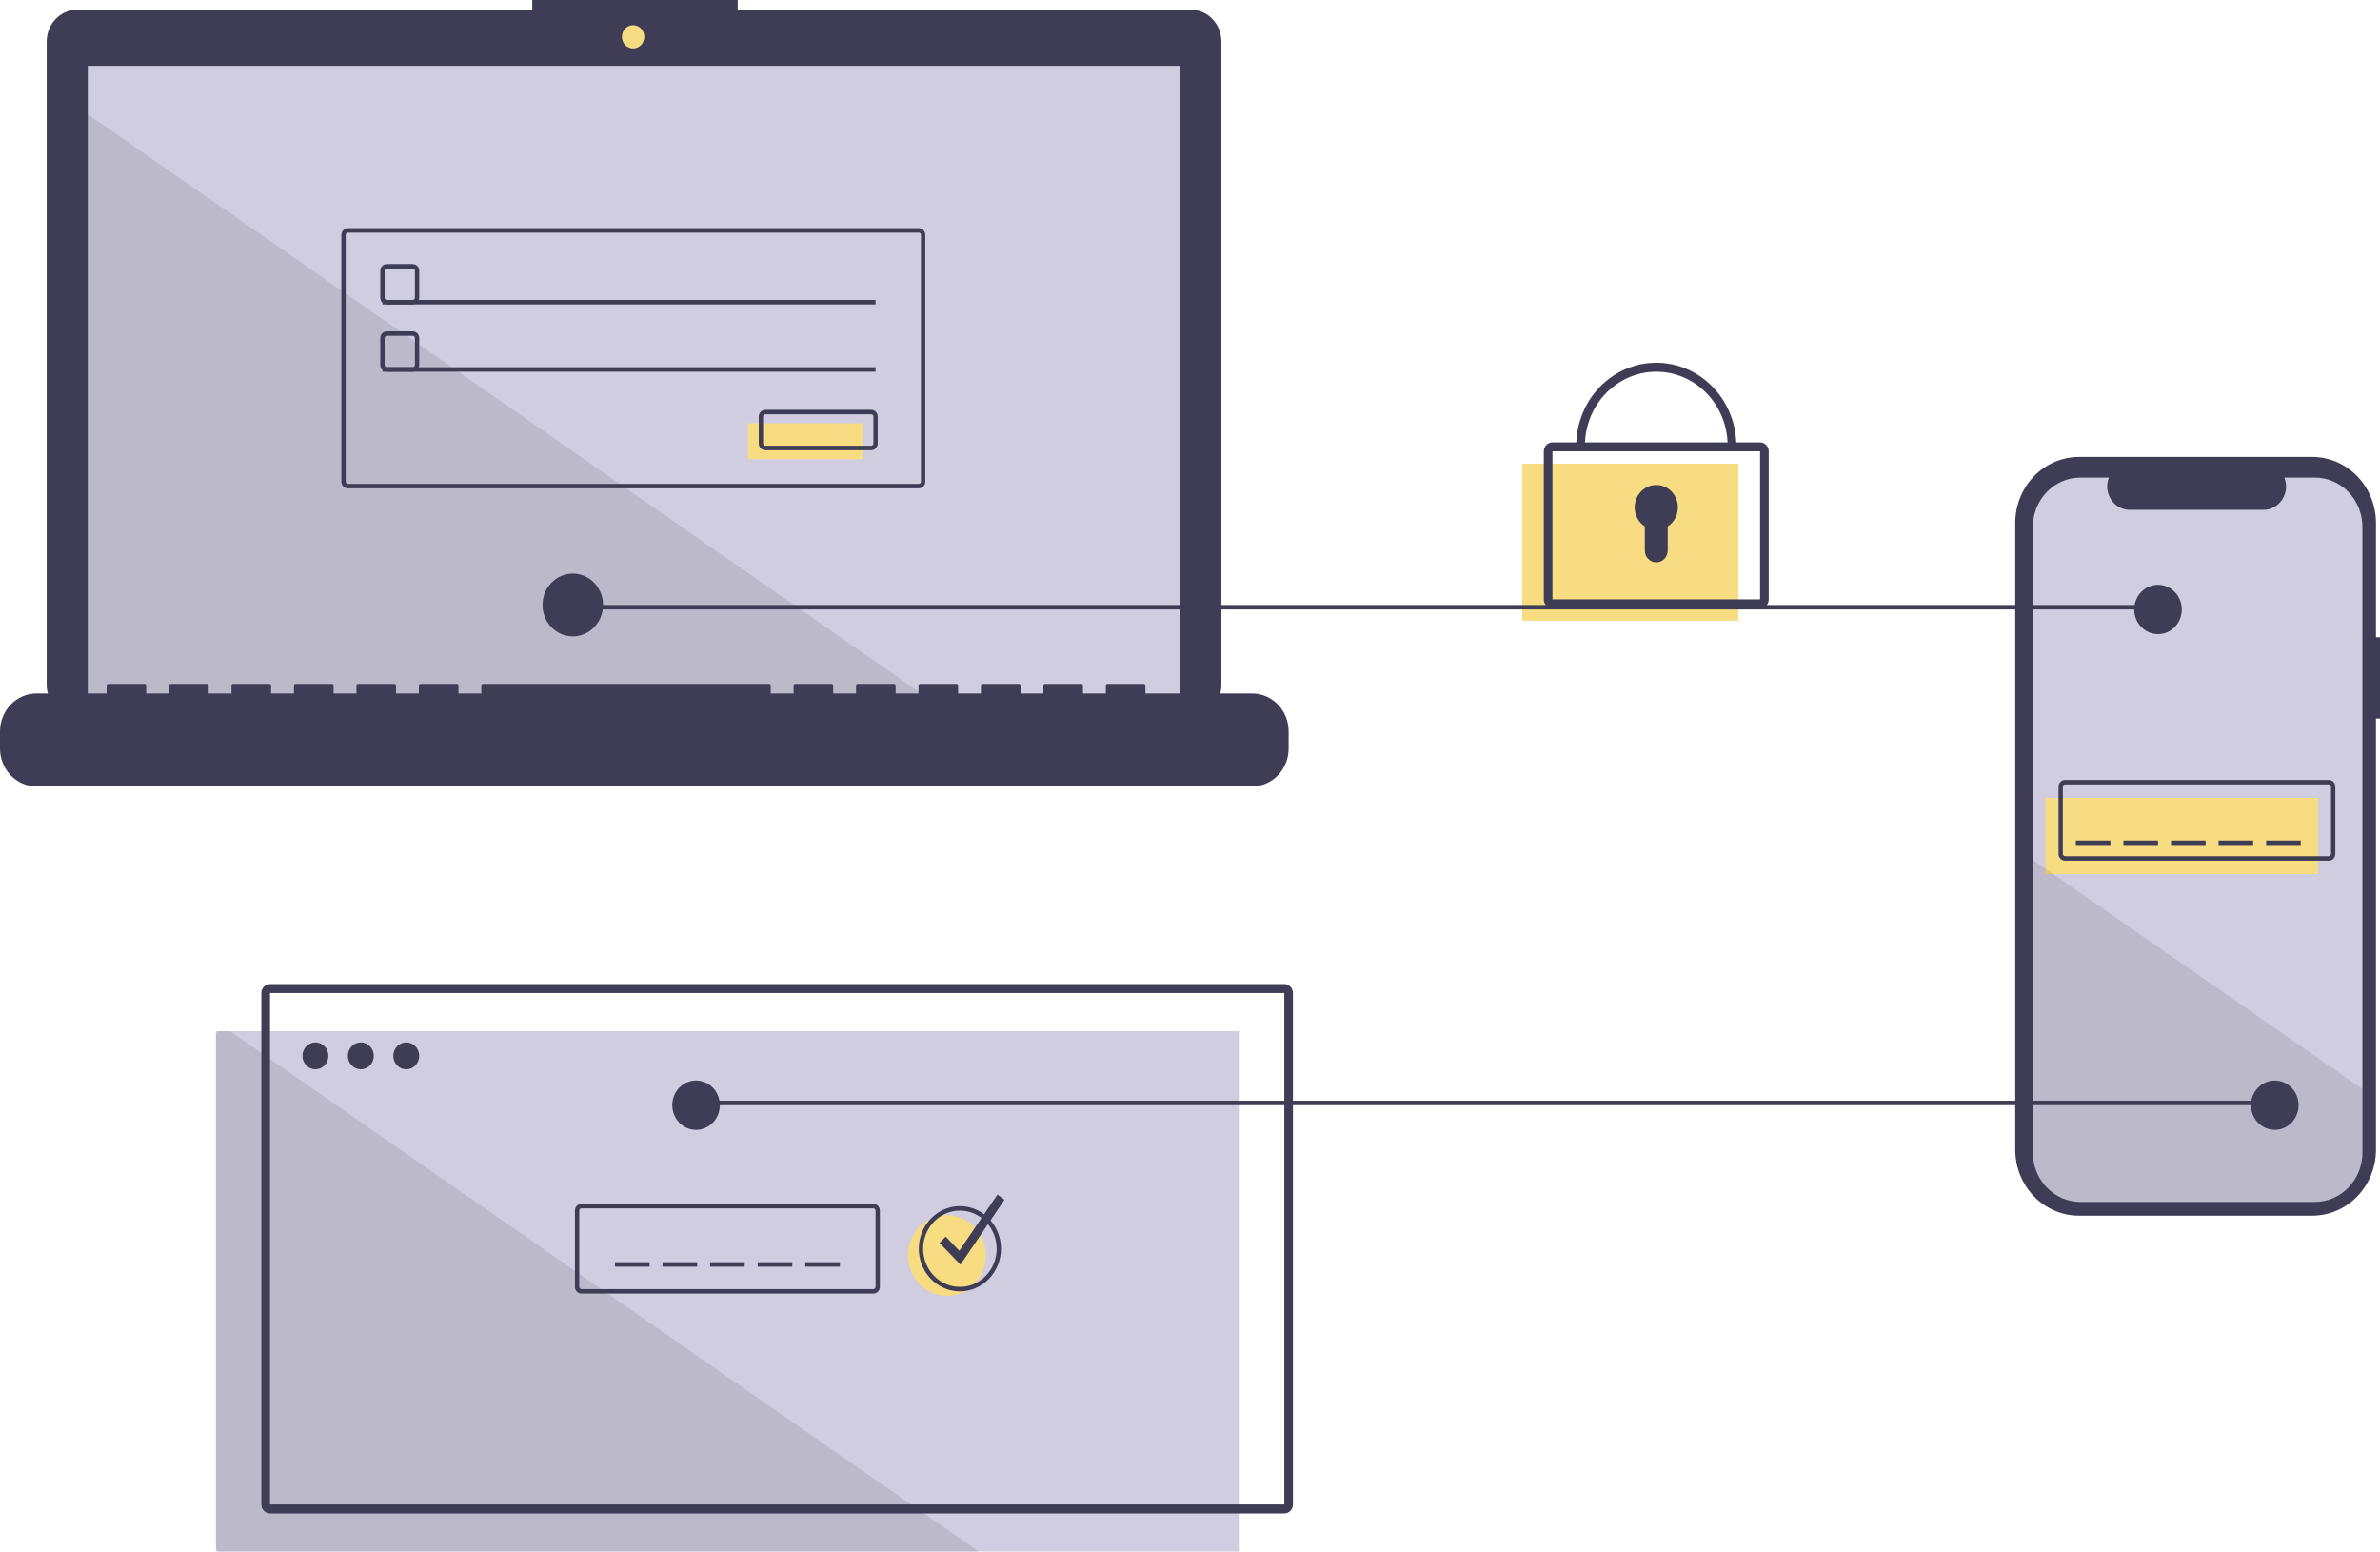 <svg width="247" height="161" viewBox="0 0 247 161" fill="none" xmlns="http://www.w3.org/2000/svg">
<g clip-path="url(#clip0_949_10695)">
<path d="M247.001 66.124H246.584V54.273C246.584 53.372 246.412 52.48 246.08 51.648C245.748 50.816 245.261 50.06 244.646 49.423C244.032 48.786 243.303 48.281 242.501 47.936C241.698 47.592 240.838 47.414 239.97 47.414H215.759C214.89 47.414 214.03 47.592 213.227 47.936C212.425 48.281 211.696 48.786 211.082 49.423C210.468 50.06 209.98 50.816 209.648 51.648C209.316 52.48 209.145 53.372 209.145 54.273V119.288C209.145 120.189 209.316 121.081 209.648 121.913C209.98 122.745 210.468 123.502 211.082 124.138C211.696 124.775 212.425 125.281 213.227 125.625C214.03 125.97 214.89 126.147 215.759 126.147H239.97C240.838 126.147 241.698 125.97 242.501 125.625C243.303 125.281 244.032 124.775 244.646 124.138C245.261 123.502 245.748 122.745 246.08 121.913C246.412 121.081 246.584 120.189 246.584 119.288V74.56H247.001V66.124Z" fill="#3F3D56"/>
<path d="M245.176 54.676V119.597C245.176 120.956 244.655 122.259 243.729 123.219C242.802 124.18 241.546 124.72 240.236 124.72H215.908C215.26 124.72 214.618 124.587 214.018 124.33C213.419 124.072 212.875 123.695 212.416 123.219C211.958 122.744 211.594 122.179 211.346 121.557C211.098 120.936 210.97 120.27 210.971 119.597V54.676C210.971 53.318 211.491 52.016 212.417 51.056C213.343 50.095 214.599 49.556 215.908 49.556H218.86C218.715 49.925 218.66 50.326 218.699 50.723C218.739 51.119 218.872 51.5 219.086 51.831C219.301 52.162 219.591 52.433 219.93 52.621C220.269 52.809 220.648 52.907 221.033 52.907H234.903C235.288 52.908 235.667 52.81 236.007 52.623C236.347 52.436 236.637 52.164 236.852 51.833C237.067 51.502 237.2 51.12 237.239 50.723C237.278 50.326 237.222 49.925 237.076 49.556H240.236C241.546 49.556 242.802 50.095 243.728 51.055C244.655 52.016 245.175 53.318 245.176 54.676Z" fill="#D0CDE1"/>
<path d="M240.569 82.793H212.289V90.707H240.569V82.793Z" fill="#F8DC81"/>
<path d="M241.692 89.311H214.31C214.132 89.311 213.96 89.237 213.834 89.106C213.708 88.975 213.637 88.798 213.637 88.613V81.63C213.637 81.445 213.708 81.267 213.834 81.136C213.96 81.005 214.132 80.932 214.31 80.932H241.692C241.871 80.932 242.042 81.005 242.168 81.136C242.294 81.267 242.365 81.445 242.365 81.63V88.613C242.365 88.798 242.294 88.975 242.168 89.106C242.042 89.237 241.871 89.311 241.692 89.311ZM214.31 81.397C214.251 81.397 214.193 81.422 214.151 81.465C214.109 81.509 214.086 81.568 214.086 81.63V88.613C214.086 88.674 214.109 88.734 214.151 88.777C214.193 88.821 214.251 88.845 214.31 88.845H241.692C241.752 88.845 241.809 88.821 241.851 88.777C241.893 88.734 241.917 88.674 241.917 88.613V81.63C241.917 81.568 241.893 81.509 241.851 81.465C241.809 81.422 241.752 81.397 241.692 81.397H214.31Z" fill="#3F3D56"/>
<path d="M219.023 87.216H215.432V87.681H219.023V87.216Z" fill="#3F3D56"/>
<path d="M223.96 87.216H220.369V87.681H223.96V87.216Z" fill="#3F3D56"/>
<path d="M228.9 87.216H225.309V87.681H228.9V87.216Z" fill="#3F3D56"/>
<path d="M233.837 87.216H230.246V87.681H233.837V87.216Z" fill="#3F3D56"/>
<path d="M238.775 87.216H235.184V87.681H238.775V87.216Z" fill="#3F3D56"/>
<path opacity="0.1" d="M245.176 112.996V119.597C245.176 120.956 244.655 122.259 243.729 123.219C242.802 124.18 241.546 124.72 240.236 124.72H215.908C215.26 124.72 214.618 124.587 214.018 124.33C213.419 124.072 212.875 123.695 212.416 123.219C211.958 122.743 211.594 122.179 211.346 121.557C211.098 120.936 210.97 120.27 210.971 119.597V89.231L245.176 112.996Z" fill="black"/>
<path d="M128.572 107H22.41V161H128.572V107Z" fill="#D0CDE1"/>
<path opacity="0.1" d="M101.583 161H22.859C22.74 160.999 22.626 160.95 22.542 160.863C22.458 160.776 22.41 160.658 22.41 160.534V107.466C22.41 107.342 22.458 107.224 22.542 107.137C22.626 107.05 22.74 107 22.859 107H23.856L101.583 161Z" fill="black"/>
<path d="M236.081 114.216H71.564V114.681H236.081V114.216Z" fill="#3F3D56"/>
<path d="M123.577 1.005H76.559V0H55.239V1.005H8.026C7.608 1.005 7.195 1.09 6.809 1.256C6.423 1.422 6.073 1.665 5.777 1.971C5.482 2.277 5.248 2.641 5.088 3.041C4.928 3.441 4.846 3.87 4.846 4.303V71.071C4.846 71.946 5.181 72.785 5.777 73.403C6.374 74.022 7.183 74.369 8.026 74.369H123.577C124.421 74.369 125.23 74.022 125.826 73.403C126.423 72.785 126.758 71.946 126.758 71.071V4.303C126.758 3.87 126.675 3.441 126.516 3.041C126.356 2.641 126.121 2.277 125.826 1.971C125.531 1.665 125.18 1.422 124.794 1.256C124.408 1.09 123.995 1.005 123.577 1.005Z" fill="#3F3D56"/>
<path d="M122.493 6.833H9.111V73.164H122.493V6.833Z" fill="#D0CDE1"/>
<path d="M65.704 5.025C66.346 5.025 66.867 4.485 66.867 3.819C66.867 3.153 66.346 2.613 65.704 2.613C65.062 2.613 64.541 3.153 64.541 3.819C64.541 4.485 65.062 5.025 65.704 5.025Z" fill="#F8DC81"/>
<path d="M42.835 31.587H40.142C39.964 31.586 39.792 31.513 39.666 31.382C39.54 31.251 39.469 31.073 39.469 30.888V28.095C39.469 27.91 39.54 27.733 39.666 27.602C39.792 27.471 39.964 27.397 40.142 27.397H42.835C43.014 27.397 43.185 27.471 43.311 27.602C43.438 27.733 43.508 27.91 43.509 28.095V30.888C43.508 31.073 43.438 31.251 43.311 31.382C43.185 31.513 43.014 31.586 42.835 31.587ZM40.142 27.863C40.083 27.863 40.026 27.887 39.983 27.931C39.941 27.974 39.918 28.034 39.918 28.095V30.888C39.918 30.95 39.941 31.009 39.983 31.053C40.026 31.096 40.083 31.121 40.142 31.121H42.835C42.895 31.121 42.952 31.096 42.994 31.053C43.036 31.009 43.06 30.95 43.06 30.888V28.095C43.06 28.034 43.036 27.974 42.994 27.931C42.952 27.887 42.895 27.863 42.835 27.863H40.142Z" fill="#3F3D56"/>
<path d="M90.866 31.121H39.693V31.587H90.866V31.121Z" fill="#3F3D56"/>
<path d="M89.519 43.923H77.623V47.647H89.519V43.923Z" fill="#F8DC81"/>
<path d="M90.417 46.716H79.419C79.241 46.716 79.07 46.642 78.944 46.511C78.817 46.38 78.746 46.203 78.746 46.018V43.225C78.746 43.039 78.817 42.862 78.944 42.731C79.07 42.6 79.241 42.527 79.419 42.526H90.417C90.596 42.527 90.767 42.6 90.893 42.731C91.019 42.862 91.09 43.039 91.091 43.225V46.018C91.09 46.203 91.019 46.38 90.893 46.511C90.767 46.642 90.596 46.716 90.417 46.716ZM79.419 42.992C79.36 42.992 79.303 43.017 79.261 43.06C79.219 43.104 79.195 43.163 79.195 43.225V46.018C79.195 46.079 79.219 46.139 79.261 46.182C79.303 46.226 79.36 46.25 79.419 46.251H90.417C90.477 46.25 90.534 46.226 90.576 46.182C90.618 46.139 90.641 46.079 90.642 46.018V43.225C90.641 43.163 90.618 43.104 90.576 43.06C90.534 43.017 90.477 42.992 90.417 42.992H79.419Z" fill="#3F3D56"/>
<path d="M180.419 48.113H157.975V64.406H180.419V48.113Z" fill="#F8DC81"/>
<path d="M182.663 63.125H161.117C160.878 63.125 160.65 63.027 160.482 62.852C160.314 62.678 160.219 62.441 160.219 62.194V46.832C160.219 46.586 160.314 46.349 160.482 46.174C160.65 46 160.878 45.902 161.117 45.901H182.663C182.901 45.902 183.129 46 183.298 46.174C183.466 46.349 183.561 46.586 183.561 46.832V62.194C183.561 62.441 183.466 62.678 183.298 62.852C183.129 63.027 182.901 63.125 182.663 63.125ZM161.117 46.832V62.194H182.664L182.663 46.832H161.117Z" fill="#3F3D56"/>
<path d="M180.195 46.251H179.297C179.297 44.214 178.517 42.26 177.128 40.819C175.739 39.379 173.855 38.57 171.89 38.57C169.926 38.57 168.042 39.379 166.653 40.819C165.264 42.26 164.484 44.214 164.484 46.251H163.586C163.586 43.967 164.461 41.776 166.018 40.161C167.576 38.546 169.688 37.639 171.89 37.639C174.093 37.639 176.205 38.546 177.762 40.161C179.32 41.776 180.195 43.967 180.195 46.251Z" fill="#3F3D56"/>
<path d="M174.135 52.652C174.136 52.246 174.034 51.848 173.841 51.496C173.647 51.144 173.368 50.85 173.031 50.644C172.695 50.438 172.312 50.327 171.921 50.322C171.531 50.316 171.145 50.416 170.803 50.613C170.461 50.809 170.175 51.095 169.972 51.441C169.769 51.788 169.657 52.183 169.647 52.588C169.637 52.994 169.729 53.395 169.914 53.752C170.099 54.108 170.371 54.409 170.703 54.624V57.122C170.703 57.284 170.734 57.444 170.793 57.593C170.853 57.743 170.94 57.879 171.051 57.993C171.161 58.108 171.292 58.198 171.436 58.26C171.58 58.322 171.735 58.354 171.891 58.354C172.206 58.354 172.508 58.224 172.731 57.993C172.954 57.762 173.079 57.449 173.079 57.122V54.624C173.402 54.415 173.669 54.124 173.854 53.779C174.038 53.434 174.135 53.046 174.135 52.652Z" fill="#3F3D56"/>
<path d="M67.411 130.974H63.82V131.44H67.411V130.974Z" fill="#3F3D56"/>
<path d="M72.349 130.974H68.758V131.44H72.349V130.974Z" fill="#3F3D56"/>
<path d="M77.286 130.974H73.695V131.44H77.286V130.974Z" fill="#3F3D56"/>
<path d="M82.226 130.974H78.635V131.44H82.226V130.974Z" fill="#3F3D56"/>
<path d="M87.163 130.974H83.572V131.44H87.163V130.974Z" fill="#3F3D56"/>
<path d="M133.287 157.043H28.023C27.785 157.043 27.556 156.945 27.388 156.77C27.22 156.596 27.125 156.359 27.125 156.112V103.043C27.125 102.796 27.22 102.56 27.388 102.385C27.556 102.211 27.785 102.113 28.023 102.112H133.287C133.525 102.113 133.753 102.211 133.921 102.385C134.089 102.56 134.184 102.796 134.184 103.043V156.112C134.184 156.359 134.089 156.596 133.921 156.77C133.753 156.945 133.525 157.043 133.287 157.043ZM28.023 103.043V156.112H133.287L133.287 103.043H28.023Z" fill="#3F3D56"/>
<path d="M32.735 110.957C33.479 110.957 34.082 110.332 34.082 109.561C34.082 108.789 33.479 108.164 32.735 108.164C31.992 108.164 31.389 108.789 31.389 109.561C31.389 110.332 31.992 110.957 32.735 110.957Z" fill="#3F3D56"/>
<path d="M37.448 110.957C38.192 110.957 38.795 110.332 38.795 109.561C38.795 108.789 38.192 108.164 37.448 108.164C36.705 108.164 36.102 108.789 36.102 109.561C36.102 110.332 36.705 110.957 37.448 110.957Z" fill="#3F3D56"/>
<path d="M42.161 110.957C42.905 110.957 43.508 110.332 43.508 109.561C43.508 108.789 42.905 108.164 42.161 108.164C41.417 108.164 40.815 108.789 40.815 109.561C40.815 110.332 41.417 110.957 42.161 110.957Z" fill="#3F3D56"/>
<path d="M90.641 134.233H60.341C60.163 134.232 59.992 134.159 59.865 134.028C59.739 133.897 59.668 133.72 59.668 133.534V125.621C59.668 125.436 59.739 125.258 59.865 125.127C59.992 124.996 60.163 124.923 60.341 124.922H90.641C90.82 124.923 90.991 124.996 91.117 125.127C91.243 125.258 91.314 125.436 91.314 125.621V133.534C91.314 133.72 91.243 133.897 91.117 134.028C90.991 134.159 90.82 134.232 90.641 134.233ZM60.341 125.388C60.282 125.388 60.225 125.412 60.183 125.456C60.141 125.5 60.117 125.559 60.117 125.621V133.534C60.117 133.596 60.141 133.655 60.183 133.699C60.225 133.743 60.282 133.767 60.341 133.767H90.641C90.701 133.767 90.758 133.743 90.8 133.699C90.842 133.655 90.865 133.596 90.866 133.534V125.621C90.865 125.559 90.842 125.5 90.8 125.456C90.758 125.412 90.701 125.388 90.641 125.388H60.341Z" fill="#3F3D56"/>
<path d="M98.272 134.466C100.504 134.466 102.312 132.59 102.312 130.276C102.312 127.962 100.504 126.086 98.272 126.086C96.041 126.086 94.232 127.962 94.232 130.276C94.232 132.59 96.041 134.466 98.272 134.466Z" fill="#F8DC81"/>
<path d="M99.62 134C98.776 134 97.952 133.741 97.251 133.255C96.549 132.769 96.003 132.078 95.68 131.27C95.357 130.462 95.273 129.573 95.437 128.715C95.602 127.857 96.008 127.069 96.605 126.451C97.201 125.832 97.961 125.411 98.788 125.24C99.615 125.07 100.473 125.157 101.252 125.492C102.031 125.827 102.697 126.393 103.166 127.121C103.634 127.848 103.884 128.703 103.884 129.578C103.883 130.75 103.433 131.874 102.634 132.703C101.834 133.532 100.75 133.999 99.62 134ZM99.62 125.621C98.865 125.621 98.128 125.853 97.5 126.288C96.873 126.722 96.384 127.34 96.095 128.063C95.806 128.786 95.73 129.582 95.878 130.35C96.025 131.117 96.388 131.822 96.922 132.376C97.456 132.929 98.135 133.306 98.876 133.459C99.616 133.611 100.383 133.533 101.08 133.233C101.777 132.934 102.373 132.427 102.792 131.776C103.212 131.125 103.435 130.36 103.435 129.578C103.434 128.529 103.032 127.523 102.317 126.781C101.601 126.039 100.631 125.622 99.62 125.621Z" fill="#3F3D56"/>
<path d="M99.679 131.229L97.506 128.976L98.141 128.317L99.559 129.788L103.516 123.956L104.25 124.492L99.679 131.229Z" fill="#3F3D56"/>
<path opacity="0.1" d="M97.356 73.164H9.111V11.858L97.356 73.164Z" fill="black"/>
<path d="M129.941 71.957H118.875V71.131C118.875 71.109 118.871 71.088 118.863 71.068C118.855 71.048 118.844 71.03 118.829 71.015C118.814 71 118.797 70.987 118.778 70.979C118.759 70.971 118.738 70.967 118.717 70.967H114.923C114.903 70.967 114.882 70.971 114.863 70.979C114.844 70.987 114.826 71 114.812 71.015C114.797 71.03 114.785 71.048 114.777 71.068C114.769 71.088 114.765 71.109 114.765 71.131V71.957H112.394V71.131C112.394 71.109 112.39 71.088 112.382 71.068C112.374 71.048 112.363 71.03 112.348 71.015C112.333 71 112.316 70.987 112.297 70.979C112.277 70.971 112.257 70.967 112.236 70.967H108.442C108.421 70.967 108.401 70.971 108.382 70.979C108.363 70.987 108.345 71 108.33 71.015C108.316 71.03 108.304 71.048 108.296 71.068C108.288 71.088 108.284 71.109 108.284 71.131V71.957H105.913V71.131C105.913 71.109 105.909 71.088 105.901 71.068C105.893 71.048 105.881 71.03 105.867 71.015C105.852 71 105.835 70.987 105.815 70.979C105.796 70.971 105.776 70.967 105.755 70.967H101.961C101.94 70.967 101.92 70.971 101.9 70.979C101.881 70.987 101.864 71 101.849 71.015C101.835 71.03 101.823 71.048 101.815 71.068C101.807 71.088 101.803 71.109 101.803 71.131V71.957H99.432V71.131C99.432 71.109 99.428 71.088 99.42 71.068C99.412 71.048 99.4 71.03 99.385 71.015C99.371 71 99.353 70.987 99.334 70.979C99.315 70.971 99.294 70.967 99.274 70.967H95.48C95.459 70.967 95.438 70.971 95.419 70.979C95.4 70.987 95.383 71 95.368 71.015C95.353 71.03 95.342 71.048 95.334 71.068C95.326 71.088 95.322 71.109 95.322 71.131V71.957H92.951V71.131C92.951 71.109 92.946 71.088 92.938 71.068C92.93 71.048 92.919 71.03 92.904 71.015C92.889 71 92.872 70.987 92.853 70.979C92.834 70.971 92.813 70.967 92.792 70.967H88.999C88.978 70.967 88.957 70.971 88.938 70.979C88.919 70.987 88.901 71 88.887 71.015C88.872 71.03 88.86 71.048 88.852 71.068C88.844 71.088 88.84 71.109 88.84 71.131V71.957H86.469V71.131C86.469 71.109 86.465 71.088 86.457 71.068C86.449 71.048 86.438 71.03 86.423 71.015C86.408 71 86.391 70.987 86.372 70.979C86.353 70.971 86.332 70.967 86.311 70.967H82.517C82.496 70.967 82.476 70.971 82.457 70.979C82.438 70.987 82.42 71 82.406 71.015C82.391 71.03 82.379 71.048 82.371 71.068C82.363 71.088 82.359 71.109 82.359 71.131V71.957H79.988V71.131C79.988 71.109 79.984 71.088 79.976 71.068C79.968 71.048 79.956 71.03 79.942 71.015C79.927 71 79.91 70.987 79.89 70.979C79.871 70.971 79.851 70.967 79.83 70.967H50.111C50.09 70.967 50.07 70.971 50.05 70.979C50.031 70.987 50.014 71 49.999 71.015C49.985 71.03 49.973 71.048 49.965 71.068C49.957 71.088 49.953 71.109 49.953 71.131V71.957H47.582V71.131C47.582 71.109 47.578 71.088 47.57 71.068C47.562 71.048 47.55 71.03 47.535 71.015C47.521 71 47.503 70.987 47.484 70.979C47.465 70.971 47.444 70.967 47.424 70.967H43.63C43.609 70.967 43.589 70.971 43.569 70.979C43.55 70.987 43.533 71 43.518 71.015C43.503 71.03 43.492 71.048 43.484 71.068C43.476 71.088 43.472 71.109 43.472 71.131V71.957H41.1V71.131C41.1 71.109 41.096 71.088 41.089 71.068C41.081 71.048 41.069 71.03 41.054 71.015C41.04 71 41.022 70.987 41.003 70.979C40.984 70.971 40.963 70.967 40.943 70.967H37.149C37.128 70.967 37.107 70.971 37.088 70.979C37.069 70.987 37.051 71 37.037 71.015C37.022 71.03 37.011 71.048 37.002 71.068C36.995 71.088 36.99 71.109 36.99 71.131V71.957H34.619V71.131C34.619 71.109 34.615 71.088 34.607 71.068C34.599 71.048 34.588 71.03 34.573 71.015C34.558 71 34.541 70.987 34.522 70.979C34.502 70.971 34.482 70.967 34.461 70.967H30.667C30.647 70.967 30.626 70.971 30.607 70.979C30.588 70.987 30.57 71 30.556 71.015C30.541 71.03 30.529 71.048 30.521 71.068C30.513 71.088 30.509 71.109 30.509 71.131V71.957H28.138V71.131C28.138 71.109 28.134 71.088 28.126 71.068C28.118 71.048 28.106 71.03 28.092 71.015C28.077 71 28.06 70.987 28.041 70.979C28.021 70.971 28.001 70.967 27.98 70.967H24.186C24.165 70.967 24.145 70.971 24.126 70.979C24.106 70.987 24.089 71 24.074 71.015C24.06 71.03 24.048 71.048 24.04 71.068C24.032 71.088 24.028 71.109 24.028 71.131V71.957H21.657V71.131C21.657 71.109 21.653 71.088 21.645 71.068C21.637 71.048 21.625 71.03 21.61 71.015C21.596 71 21.578 70.987 21.559 70.979C21.54 70.971 21.52 70.967 21.499 70.967H17.705C17.684 70.967 17.663 70.971 17.644 70.979C17.625 70.987 17.608 71 17.593 71.015C17.578 71.03 17.567 71.048 17.559 71.068C17.551 71.088 17.547 71.109 17.547 71.131V71.957H15.176V71.131C15.176 71.109 15.171 71.088 15.164 71.068C15.156 71.048 15.144 71.03 15.129 71.015C15.115 71 15.097 70.987 15.078 70.979C15.059 70.971 15.038 70.967 15.018 70.967H11.224C11.203 70.967 11.182 70.971 11.163 70.979C11.144 70.987 11.127 71 11.112 71.015C11.097 71.03 11.085 71.048 11.078 71.068C11.07 71.088 11.066 71.109 11.066 71.131V71.957H3.794C3.296 71.957 2.802 72.059 2.342 72.257C1.882 72.455 1.464 72.745 1.111 73.11C0.759 73.475 0.479 73.909 0.289 74.386C0.098 74.864 -2.94743e-07 75.375 0 75.892V77.671C2.38104e-06 78.715 0.4 79.715 1.111 80.453C1.823 81.191 2.788 81.606 3.794 81.606H129.941C130.439 81.606 130.933 81.504 131.393 81.306C131.853 81.108 132.271 80.818 132.624 80.453C132.976 80.088 133.255 79.654 133.446 79.177C133.637 78.699 133.735 78.188 133.735 77.671V75.892C133.735 75.375 133.637 74.864 133.446 74.386C133.255 73.909 132.976 73.475 132.624 73.11C132.271 72.745 131.853 72.455 131.393 72.257C130.933 72.059 130.439 71.957 129.941 71.957Z" fill="#3F3D56"/>
<path d="M95.354 50.673H36.101C35.922 50.672 35.751 50.599 35.625 50.468C35.499 50.337 35.428 50.16 35.428 49.974V24.371C35.428 24.186 35.499 24.009 35.625 23.878C35.751 23.747 35.922 23.673 36.101 23.673H95.354C95.533 23.673 95.704 23.747 95.83 23.878C95.956 24.009 96.027 24.186 96.027 24.371V49.974C96.027 50.16 95.956 50.337 95.83 50.468C95.704 50.599 95.533 50.672 95.354 50.673ZM36.101 24.138C36.042 24.138 35.984 24.163 35.942 24.207C35.9 24.25 35.877 24.309 35.877 24.371V49.974C35.877 50.036 35.9 50.095 35.942 50.139C35.984 50.183 36.042 50.207 36.101 50.207H95.354C95.414 50.207 95.471 50.183 95.513 50.139C95.555 50.095 95.579 50.036 95.579 49.974V24.371C95.579 24.309 95.555 24.25 95.513 24.207C95.471 24.163 95.414 24.138 95.354 24.138H36.101Z" fill="#3F3D56"/>
<path d="M42.835 38.569H40.142C39.964 38.569 39.792 38.496 39.666 38.365C39.54 38.234 39.469 38.056 39.469 37.871V35.078C39.469 34.893 39.54 34.715 39.666 34.585C39.792 34.454 39.964 34.38 40.142 34.38H42.835C43.014 34.38 43.185 34.454 43.311 34.585C43.438 34.715 43.508 34.893 43.509 35.078V37.871C43.508 38.056 43.438 38.234 43.311 38.365C43.185 38.496 43.014 38.569 42.835 38.569ZM40.142 34.845C40.083 34.846 40.026 34.87 39.983 34.914C39.941 34.957 39.918 35.016 39.918 35.078V37.871C39.918 37.933 39.941 37.992 39.983 38.036C40.026 38.079 40.083 38.104 40.142 38.104H42.835C42.895 38.104 42.952 38.079 42.994 38.036C43.036 37.992 43.06 37.933 43.06 37.871V35.078C43.06 35.016 43.036 34.957 42.994 34.914C42.952 34.87 42.895 34.846 42.835 34.845H40.142Z" fill="#3F3D56"/>
<path d="M90.866 38.104H39.693V38.569H90.866V38.104Z" fill="#3F3D56"/>
<path d="M223.96 62.776H59.443V63.242H223.96V62.776Z" fill="#3F3D56"/>
<path d="M59.445 66.035C61.18 66.035 62.587 64.576 62.587 62.776C62.587 60.977 61.18 59.518 59.445 59.518C57.709 59.518 56.303 60.977 56.303 62.776C56.303 64.576 57.709 66.035 59.445 66.035Z" fill="#3F3D56"/>
<path d="M223.961 65.802C225.325 65.802 226.43 64.656 226.43 63.242C226.43 61.828 225.325 60.682 223.961 60.682C222.598 60.682 221.492 61.828 221.492 63.242C221.492 64.656 222.598 65.802 223.961 65.802Z" fill="#3F3D56"/>
<path d="M236.08 117.242C237.444 117.242 238.549 116.095 238.549 114.681C238.549 113.267 237.444 112.121 236.08 112.121C234.717 112.121 233.611 113.267 233.611 114.681C233.611 116.095 234.717 117.242 236.08 117.242Z" fill="#3F3D56"/>
<path d="M72.237 117.242C73.6 117.242 74.705 116.095 74.705 114.681C74.705 113.267 73.6 112.121 72.237 112.121C70.873 112.121 69.768 113.267 69.768 114.681C69.768 116.095 70.873 117.242 72.237 117.242Z" fill="#3F3D56"/>
</g>
<defs>
<clipPath id="clip0_949_10695">
<rect width="247" height="161" fill="white"/>
</clipPath>
</defs>
</svg>
